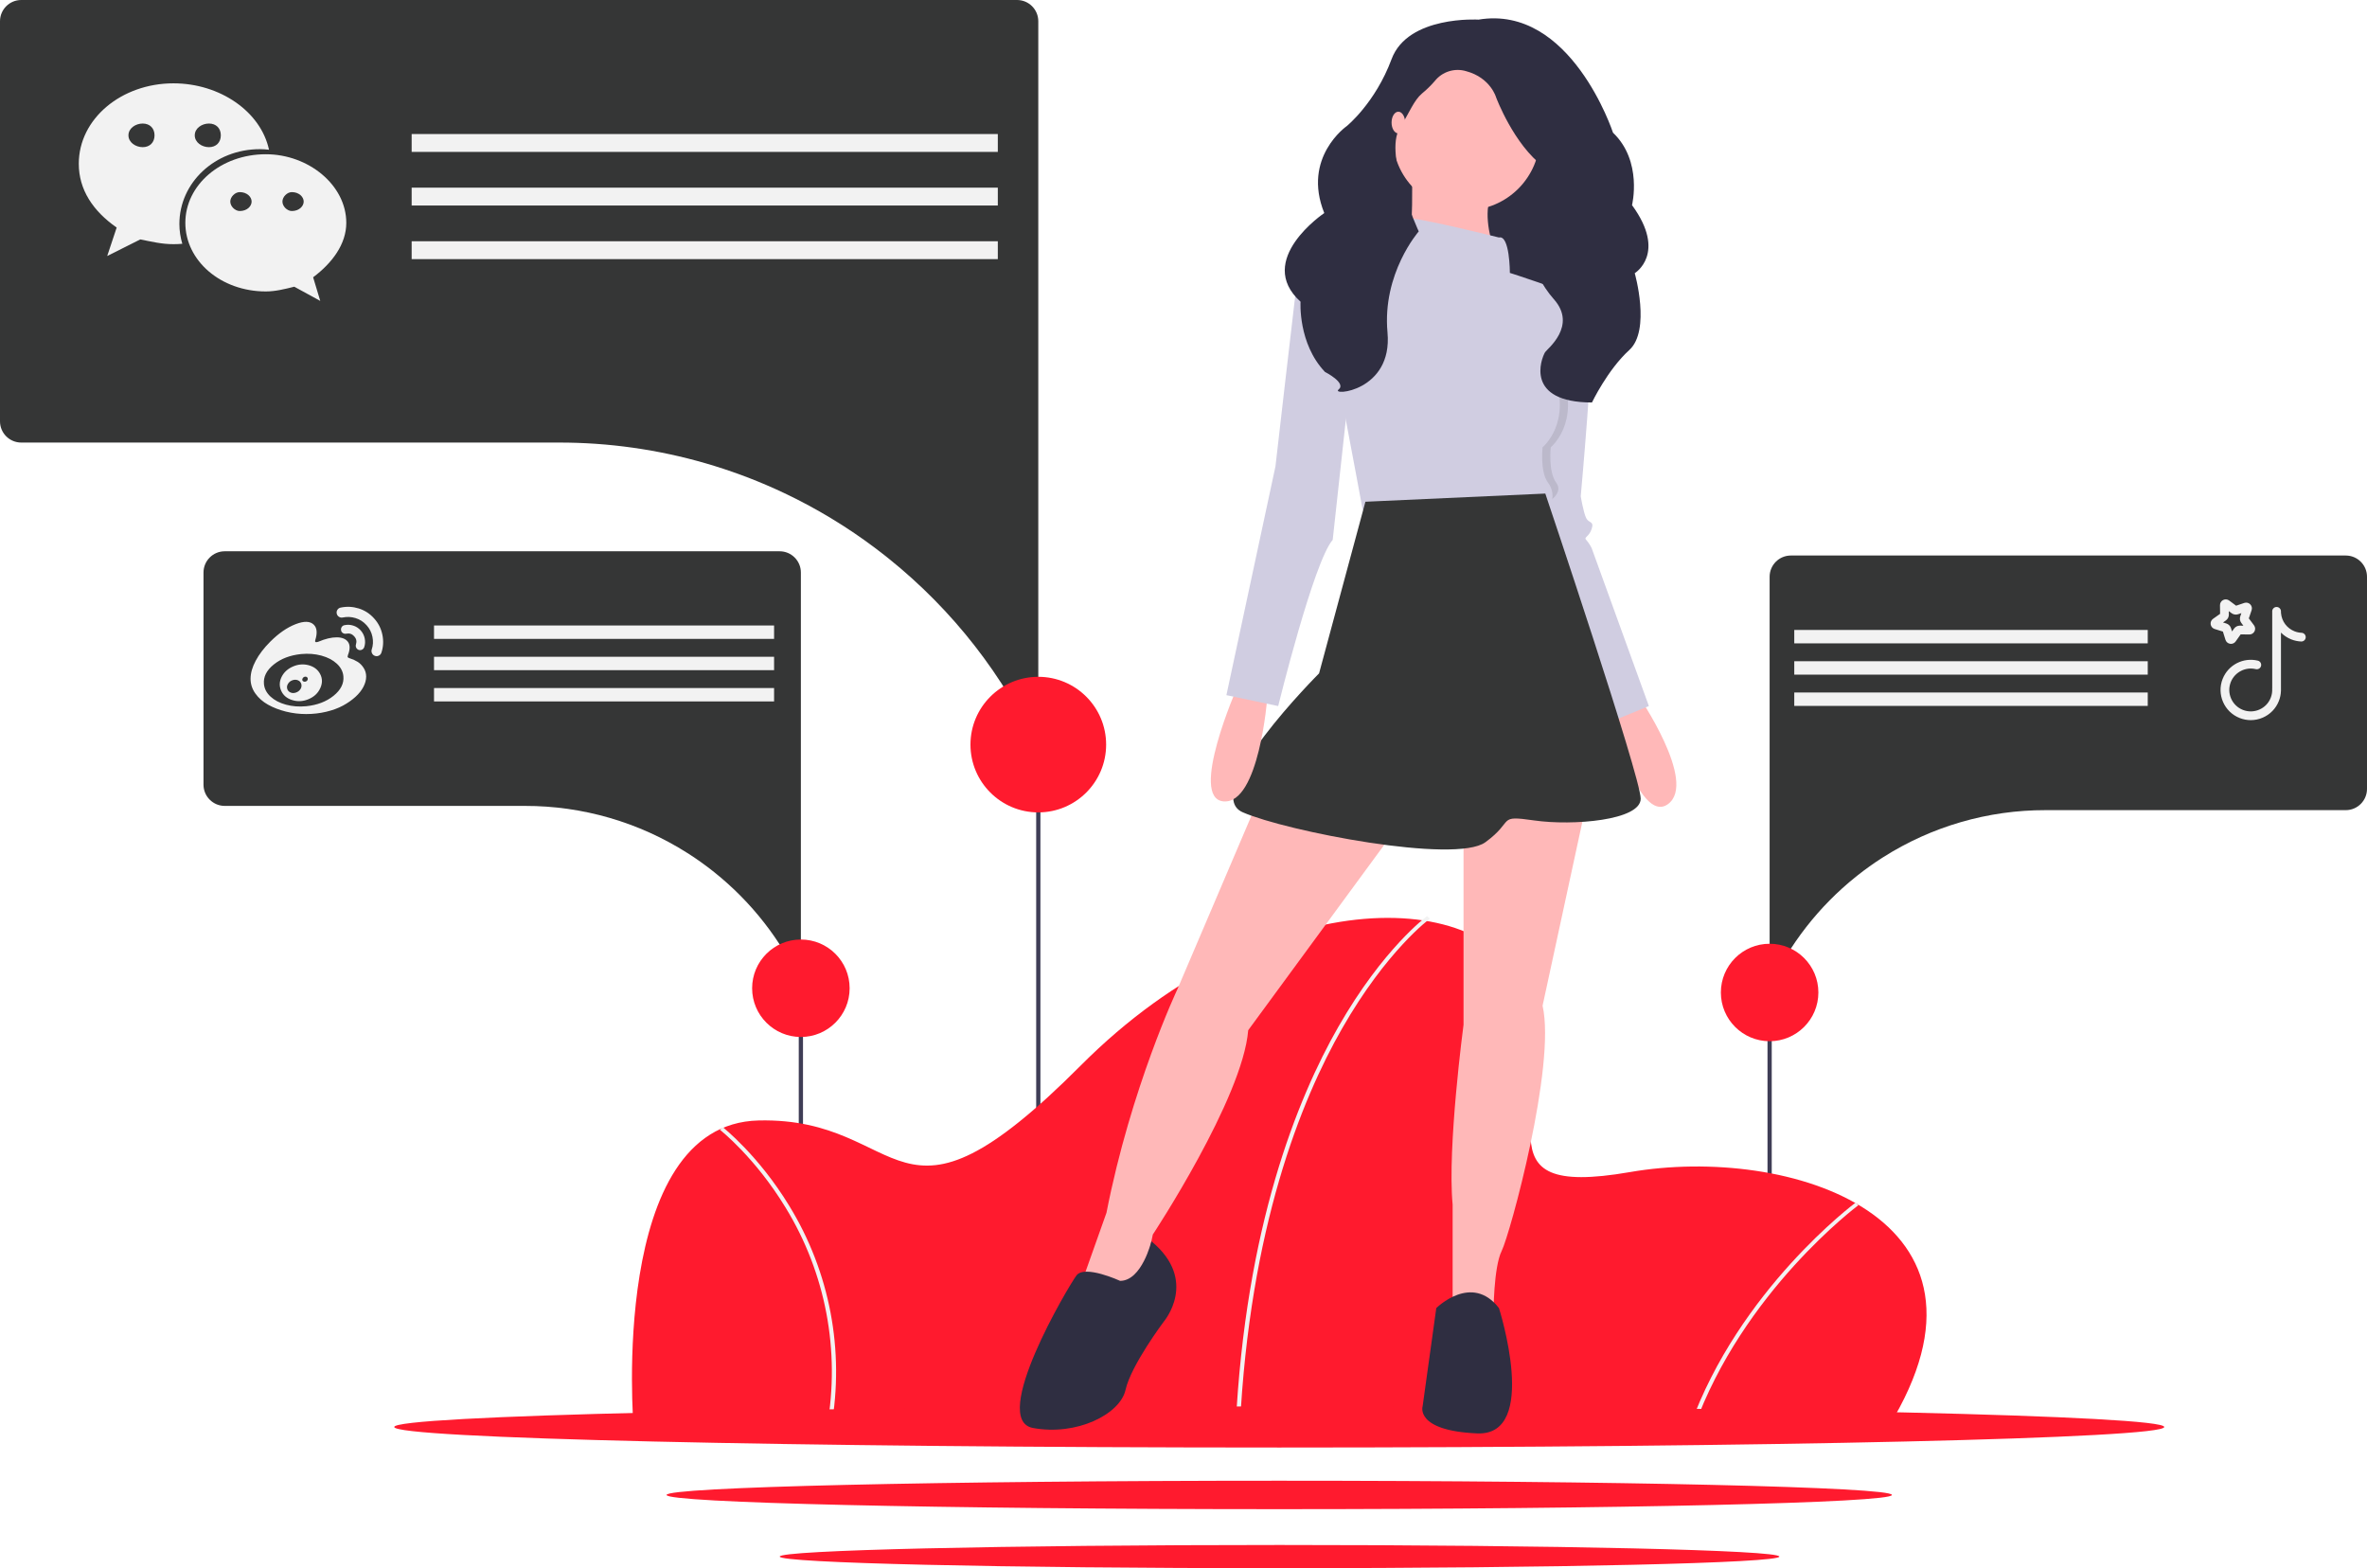 <svg width="557" height="369" viewBox="0 0 557 369" fill="none" xmlns="http://www.w3.org/2000/svg">
<g clip-path="url(#clip0)">
<path d="M416.924 233.535H415.927V331.745H416.924V233.535Z" fill="#3F3D56"/>
<path d="M421.426 130.715C418.664 130.715 416.426 132.954 416.426 135.715V232.303C421.071 222.18 428.016 213.28 436.708 206.311C436.883 206.168 437.061 206.027 437.239 205.889C439.007 204.495 440.841 203.186 442.74 201.963C442.864 201.885 442.987 201.805 443.111 201.73C454.54 194.459 467.813 190.608 481.362 190.63H552C554.761 190.63 557 188.392 557 185.63V135.715C557 132.954 554.761 130.715 552 130.715H421.426Z" fill="#353636"/>
<path d="M422.225 151.385H505.406V148.231H422.225V151.385Z" fill="#F2F2F2"/>
<path d="M422.225 158.744H505.406V155.59H422.225V158.744Z" fill="#F2F2F2"/>
<path d="M422.225 166.103H505.406V162.949H422.225V166.103Z" fill="#F2F2F2"/>
<path d="M416.426 245.002C422.762 245.002 427.899 239.868 427.899 233.535C427.899 227.203 422.762 222.069 416.426 222.069C410.089 222.069 404.953 227.203 404.953 233.535C404.953 239.868 410.089 245.002 416.426 245.002Z" fill="#FF1A2E"/>
<path d="M188.961 232.538H187.963V330.748H188.961V232.538Z" fill="#3F3D56"/>
<path d="M244.829 175.208H243.832V273.418H244.829V175.208Z" fill="#3F3D56"/>
<path d="M444.399 335.734H149.093C149.093 335.734 143.107 264.46 178.524 263.65C213.941 262.84 209.95 295.237 254.346 250.692C298.741 206.146 352.615 208.576 359.598 234.898C366.582 261.221 346.13 282.279 383.542 275.799C420.954 269.32 474.827 286.328 444.399 335.734Z" fill="#FF1A2E"/>
<path d="M291.761 335.75L290.764 335.717C293.089 288.792 305.195 258.641 314.941 241.612C325.523 223.121 335.72 215.636 335.822 215.562L336.485 216.168C336.384 216.24 326.306 223.651 315.809 242.017C306.117 258.974 294.077 289.001 291.761 335.75Z" fill="#F2F2F2"/>
<path d="M398.64 335.847L397.682 335.621C409.214 303.485 436.372 283.196 436.645 282.995L437.315 283.594C437.044 283.794 410.09 303.94 398.64 335.847Z" fill="#F2F2F2"/>
<path d="M195.605 335.789L194.617 335.678C197.774 317.875 194.297 299.534 184.844 284.119C177.678 272.343 169.501 265.911 169.419 265.847L170.11 265.262C170.193 265.327 178.496 271.858 185.738 283.76C195.279 299.315 198.789 317.824 195.605 335.789Z" fill="#F2F2F2"/>
<path d="M301.032 340.61C416.051 340.61 509.292 338.446 509.292 335.776C509.292 333.106 416.051 330.941 301.032 330.941C186.013 330.941 92.772 333.106 92.772 335.776C92.772 338.446 186.013 340.61 301.032 340.61Z" fill="#FF1A2E"/>
<path d="M301.032 355.113C380.66 355.113 445.212 353.615 445.212 351.767C445.212 349.918 380.66 348.42 301.032 348.42C221.403 348.42 156.852 349.918 156.852 351.767C156.852 353.615 221.403 355.113 301.032 355.113Z" fill="#FF1A2E"/>
<path d="M301.098 369C366.054 369 418.712 367.778 418.712 366.27C418.712 364.762 366.054 363.54 301.098 363.54C236.141 363.54 183.483 364.762 183.483 366.27C183.483 367.778 236.141 369 301.098 369Z" fill="#FF1A2E"/>
<path d="M366.269 26.323H324.072V78.718H366.269V26.323Z" fill="#2F2E41"/>
<path d="M385.446 163.573C385.446 163.573 399.557 184.085 392.502 189.213C385.446 194.341 378.391 166.778 378.391 166.778L385.446 163.573Z" fill="#FFB8B8"/>
<path d="M388.012 166.137L377.108 170.624L360.432 120.625L360.714 118.35L366.846 69.345C366.846 69.345 371.163 68.954 373.35 71.851C374.043 72.806 374.457 73.936 374.543 75.114C375.184 81.524 371.977 116.779 371.977 116.779C371.977 116.779 372.619 120.625 373.26 121.907C373.901 123.189 375.184 122.548 374.543 124.471C373.901 126.394 372.619 126.394 373.26 127.035C373.767 127.62 374.197 128.266 374.543 128.958L388.012 166.137Z" fill="#D0CDE1"/>
<path d="M295.651 189.213L277.051 232.802C277.051 232.802 266.147 255.878 260.375 285.365L253.319 305.236L265.506 307.8L268.713 302.672L271.278 290.493C271.278 290.493 292.444 258.442 293.727 242.417L329.004 194.341L295.651 189.213Z" fill="#FFB8B8"/>
<path d="M344.397 193.7V241.135C344.397 241.135 340.549 269.98 341.832 283.442V309.082H351.453C351.453 309.082 351.453 298.185 353.377 294.339C355.301 290.493 366.205 250.75 362.998 236.648L373.26 189.213L344.397 193.7Z" fill="#FFB8B8"/>
<path d="M345.039 49.473C354.603 49.473 362.356 41.725 362.356 32.166C362.356 22.608 354.603 14.859 345.039 14.859C335.474 14.859 327.721 22.608 327.721 32.166C327.721 41.725 335.474 49.473 345.039 49.473Z" fill="#FFB8B8"/>
<path d="M332.211 37.935C332.211 37.935 332.852 57.807 330.928 60.371C329.004 62.935 354.66 66.781 354.66 66.781C354.66 66.781 346.321 50.114 352.094 44.345L332.211 37.935Z" fill="#FFB8B8"/>
<path opacity="0.1" d="M364.922 105.241C364.922 105.241 364.28 111.01 366.205 113.574C368.129 116.138 363.96 118.382 363.96 118.382C362.645 118.164 363.383 118.375 360.714 118.35L366.846 69.345C366.846 69.345 368.187 68.05 370.374 70.947C370.412 75.697 367.487 87.934 367.487 87.934C371.977 99.472 364.922 105.241 364.922 105.241Z" fill="black"/>
<path d="M352.735 55.884C352.735 55.884 332.211 50.755 330.928 51.397C329.645 52.038 329.004 59.089 329.004 59.089C329.004 59.089 307.838 57.166 309.762 64.217C311.686 71.268 320.666 119.984 320.666 119.984C320.666 119.984 357.225 117.42 364.922 118.702C365.283 117.868 365.413 116.953 365.301 116.051C365.188 115.149 364.836 114.294 364.28 113.574C362.356 111.01 362.998 105.241 362.998 105.241C362.998 105.241 370.053 99.472 365.563 87.934C365.563 87.934 373.901 71.909 370.694 69.986C367.487 68.063 355.301 64.217 355.301 64.217C355.301 64.217 355.301 55.243 352.735 55.884Z" fill="#D0CDE1"/>
<path d="M321.307 118.061L310.403 158.445C310.403 158.445 282.182 186.649 292.444 191.136C302.707 195.623 342.473 203.316 349.528 198.187C356.584 193.059 352.094 191.777 361.074 193.059C370.053 194.341 386.088 193.059 386.088 187.931C386.088 182.803 363.639 116.138 363.639 116.138L321.307 118.061Z" fill="#353636"/>
<path d="M263.582 301.39C263.582 301.39 255.244 297.544 253.32 300.108C251.395 302.672 232.795 334.081 243.057 336.004C253.32 337.927 263.582 332.799 264.865 327.03C266.147 321.261 273.844 311.005 273.844 311.005C273.844 311.005 282.157 301.349 270.945 292.075C270.945 292.075 268.713 301.39 263.582 301.39Z" fill="#2F2E41"/>
<path d="M337.983 307.8C337.983 307.8 346.321 299.467 352.735 307.8C352.735 307.8 362.356 337.927 347.604 337.286C332.852 336.645 334.776 330.876 334.776 330.876L337.983 307.8Z" fill="#2F2E41"/>
<path d="M291.162 161.65C291.162 161.65 279.617 187.931 287.955 188.572C296.293 189.213 298.217 164.214 298.217 164.214L291.162 161.65Z" fill="#FFB8B8"/>
<path d="M315.214 59.409C315.214 59.409 305.914 60.371 305.272 65.499C304.631 70.627 300.141 109.728 300.141 109.728L288.596 163.573L300.783 166.137C300.783 166.137 309.121 132.164 313.61 127.036L317.459 91.78L315.214 59.409Z" fill="#D0CDE1"/>
<path d="M347.922 4.617C347.922 4.617 331.299 3.587 327.463 13.918C323.627 24.249 316.913 29.672 316.913 29.672C316.913 29.672 306.339 37.019 311.626 50.133C311.626 50.133 295.175 61.181 306.044 70.996C306.044 70.996 305.405 80.81 311.799 87.525C311.799 87.525 316.913 90.108 314.995 91.657C313.077 93.207 327.782 92.174 326.504 78.227C325.225 64.281 333.856 54.456 333.856 54.456C333.856 54.456 325.545 36.374 329.381 30.176C331.71 26.412 332.71 23.606 334.644 21.982C335.72 21.099 336.719 20.125 337.628 19.07C338.488 17.984 339.656 17.182 340.979 16.77C342.303 16.357 343.719 16.353 345.045 16.759C350.799 18.308 352.078 22.957 352.078 22.957C352.078 22.957 356.234 34.063 363.266 39.228C370.299 44.394 357.832 53.433 357.832 53.433C357.832 53.433 359.999 64.076 365.629 70.377C371.258 76.678 364.006 82.17 363.586 82.876C362.627 84.488 358.797 94.666 374.618 94.712C374.618 94.712 378.291 87.008 383.406 82.36C388.521 77.711 384.685 64.281 384.685 64.281C384.685 64.281 392.357 59.632 384.045 48.268C384.045 48.268 386.603 37.937 379.57 31.222C379.57 31.222 369.66 1.001 347.922 4.617Z" fill="#2F2E41"/>
<path d="M329.061 31.395C329.944 31.395 330.659 30.251 330.659 28.84C330.659 27.428 329.944 26.284 329.061 26.284C328.178 26.284 327.463 27.428 327.463 28.84C327.463 30.251 328.178 31.395 329.061 31.395Z" fill="#FFB8B8"/>
<path d="M239.33 0C242.092 0 244.33 2.239 244.33 5V176.569C236.256 158.974 224.185 143.505 209.078 131.392C208.774 131.143 208.465 130.898 208.155 130.659C205.083 128.236 201.895 125.961 198.593 123.834C198.378 123.7 198.164 123.56 197.949 123.431C178.084 110.793 155.015 104.098 131.466 104.137H5C2.239 104.137 0 101.899 0 99.138V5C0 2.239 2.239 0 5 0H239.33Z" fill="#353636"/>
<path d="M234.803 31.539H96.87V35.744H234.803V31.539Z" fill="#F2F2F2"/>
<path d="M234.803 44.154H96.87V48.359H234.803V44.154Z" fill="#F2F2F2"/>
<path d="M234.803 56.769H96.87V60.974H234.803V56.769Z" fill="#F2F2F2"/>
<path d="M183.462 129.718C186.223 129.718 188.462 131.957 188.462 134.718V231.306C183.816 221.183 176.871 212.283 168.18 205.314C168.005 205.17 167.827 205.03 167.649 204.892C165.881 203.498 164.047 202.189 162.147 200.966C162.024 200.888 161.9 200.808 161.777 200.733C150.347 193.462 137.074 189.61 123.526 189.633H52.887C50.126 189.633 47.887 187.394 47.887 184.633V134.718C47.887 131.957 50.126 129.718 52.887 129.718H183.462Z" fill="#353636"/>
<path d="M182.157 147.179H102.134V150.333H182.157V147.179Z" fill="#F2F2F2"/>
<path d="M182.157 154.539H102.134V157.692H182.157V154.539Z" fill="#F2F2F2"/>
<path d="M182.157 161.897H102.134V165.051H182.157V161.897Z" fill="#F2F2F2"/>
<path d="M244.33 191.161C253.146 191.161 260.293 184.018 260.293 175.208C260.293 166.397 253.146 159.255 244.33 159.255C235.515 159.255 228.368 166.397 228.368 175.208C228.368 184.018 235.515 191.161 244.33 191.161Z" fill="#FF1A2E"/>
<path d="M188.462 244.005C194.798 244.005 199.935 238.871 199.935 232.538C199.935 226.206 194.798 221.072 188.462 221.072C182.125 221.072 176.989 226.206 176.989 232.538C176.989 238.871 182.125 244.005 188.462 244.005Z" fill="#FF1A2E"/>
<g clip-path="url(#clip1)">
<path d="M70.71 162.144C70.953 161.749 71.017 161.349 70.901 160.944C70.785 160.539 70.524 160.249 70.117 160.074C69.722 159.912 69.299 159.906 68.847 160.056C68.396 160.206 68.048 160.472 67.803 160.855C67.547 161.25 67.472 161.647 67.576 162.046C67.68 162.445 67.929 162.738 68.324 162.925C68.719 163.112 69.151 163.127 69.62 162.969C70.09 162.812 70.452 162.537 70.707 162.144H70.71ZM72.347 160.041C72.439 159.889 72.459 159.736 72.407 159.58C72.355 159.424 72.253 159.317 72.102 159.257C71.94 159.199 71.774 159.202 71.605 159.266C71.436 159.33 71.311 159.438 71.231 159.589C71.033 159.948 71.109 160.209 71.458 160.372C71.62 160.43 71.788 160.427 71.964 160.363C72.139 160.3 72.267 160.192 72.347 160.041V160.041ZM75.374 161.901C74.851 163.084 73.935 163.953 72.625 164.509C71.316 165.066 70.016 165.135 68.727 164.718C67.486 164.324 66.63 163.591 66.161 162.52C65.692 161.449 65.73 160.362 66.275 159.26C66.82 158.181 67.699 157.375 68.912 156.843C70.125 156.31 71.347 156.2 72.576 156.513C73.864 156.85 74.783 157.543 75.334 158.592C75.885 159.641 75.9 160.745 75.379 161.903L75.374 161.901ZM80.805 159.119C80.701 158.007 80.185 157.022 79.257 156.164C78.329 155.306 77.119 154.674 75.628 154.268C74.137 153.861 72.544 153.74 70.85 153.903C68.263 154.17 66.12 154.99 64.419 156.362C62.719 157.734 61.95 159.267 62.114 160.96C62.218 162.072 62.734 163.058 63.662 163.915C64.59 164.773 65.799 165.405 67.29 165.811C68.781 166.218 70.374 166.339 72.069 166.176C74.655 165.909 76.799 165.089 78.499 163.717C80.2 162.345 80.968 160.812 80.805 159.119V159.119ZM86.164 159.188C86.164 159.976 85.95 160.785 85.52 161.614C85.091 162.443 84.459 163.237 83.623 163.995C82.786 164.753 81.809 165.434 80.691 166.038C79.573 166.642 78.262 167.123 76.757 167.48C75.253 167.838 73.684 168.017 72.051 168.019C70.417 168.02 68.822 167.826 67.266 167.436C65.71 167.045 64.314 166.506 63.081 165.818C61.846 165.129 60.852 164.254 60.096 163.192C59.34 162.13 58.963 160.973 58.964 159.722C58.964 158.39 59.367 156.97 60.174 155.463C60.98 153.956 62.126 152.46 63.611 150.977C65.571 149.018 67.552 147.65 69.554 146.873C71.555 146.096 72.985 146.136 73.844 146.995C74.598 147.737 74.714 148.948 74.191 150.629C74.145 150.791 74.139 150.907 74.173 150.977C74.208 151.046 74.266 151.087 74.347 151.099C74.429 151.111 74.513 151.108 74.599 151.09C74.685 151.072 74.763 151.052 74.833 151.03L74.938 150.994C76.55 150.31 77.977 149.968 79.219 149.968C80.46 149.968 81.347 150.322 81.881 151.03C82.403 151.76 82.403 152.792 81.881 154.126C81.857 154.277 81.831 154.393 81.803 154.473C81.774 154.553 81.8 154.625 81.881 154.691C81.961 154.756 82.031 154.8 82.09 154.822C82.149 154.844 82.248 154.879 82.386 154.927C83.047 155.136 83.645 155.408 84.179 155.743C84.714 156.079 85.178 156.551 85.572 157.161C85.965 157.771 86.163 158.446 86.164 159.186V159.188ZM84.877 148.339C85.364 148.884 85.68 149.513 85.826 150.227C85.971 150.94 85.933 151.621 85.712 152.27C85.62 152.537 85.449 152.734 85.2 152.861C84.95 152.989 84.692 153.012 84.424 152.93C84.157 152.838 83.96 152.668 83.832 152.419C83.704 152.169 83.681 151.911 83.763 151.644C83.995 150.914 83.856 150.271 83.346 149.715C82.837 149.158 82.216 148.956 81.484 149.107C81.206 149.165 80.945 149.119 80.7 148.969C80.455 148.819 80.31 148.605 80.266 148.326C80.208 148.049 80.254 147.791 80.404 147.552C80.554 147.313 80.768 147.165 81.047 147.109C81.744 146.957 82.434 146.989 83.119 147.205C83.804 147.42 84.389 147.799 84.877 148.344V148.339ZM88.026 145.507C89.036 146.619 89.689 147.908 89.984 149.374C90.28 150.84 90.202 152.24 89.75 153.574C89.646 153.887 89.449 154.118 89.158 154.268C88.867 154.418 88.565 154.441 88.253 154.337C87.942 154.233 87.71 154.036 87.558 153.745C87.407 153.454 87.378 153.153 87.472 152.841C87.797 151.89 87.855 150.893 87.645 149.851C87.436 148.808 86.972 147.892 86.253 147.104C85.534 146.305 84.676 145.751 83.678 145.444C82.68 145.137 81.676 145.088 80.667 145.297C80.341 145.367 80.04 145.312 79.762 145.133C79.484 144.953 79.311 144.701 79.241 144.376C79.171 144.051 79.226 143.753 79.406 143.481C79.585 143.21 79.838 143.039 80.163 142.97C81.59 142.668 83.005 142.735 84.409 143.17C85.812 143.605 87.019 144.384 88.028 145.509L88.026 145.507Z" fill="#F2F2F2"/>
</g>
<path d="M523.696 150.55C523.85 151.045 524.265 151.403 524.778 151.484C524.85 151.496 524.922 151.501 524.994 151.501C525.429 151.501 525.838 151.293 526.096 150.93L527.271 149.271L529.306 149.297C529.824 149.303 530.295 149.021 530.53 148.559C530.766 148.097 530.72 147.552 530.409 147.136L529.192 145.508L529.845 143.585C530.012 143.094 529.888 142.561 529.52 142.194C529.153 141.828 528.619 141.703 528.127 141.87L526.2 142.522L524.569 141.307C524.153 140.997 523.606 140.951 523.144 141.186C522.681 141.421 522.397 141.89 522.404 142.408L522.43 144.439L520.768 145.612C520.344 145.912 520.131 146.416 520.212 146.928C520.294 147.44 520.652 147.853 521.148 148.007L523.092 148.61L523.696 150.55V150.55ZM523.78 146.002C524.002 145.845 524.183 145.636 524.307 145.394C524.431 145.152 524.494 144.883 524.49 144.611L524.48 143.803L525.128 144.287C525.347 144.449 525.601 144.556 525.87 144.599C526.14 144.641 526.415 144.618 526.673 144.531L527.439 144.271L527.179 145.036C527.092 145.294 527.068 145.569 527.111 145.837C527.154 146.106 527.261 146.36 527.424 146.578L527.908 147.225L527.099 147.215C526.547 147.209 526.025 147.473 525.705 147.924L525.238 148.583L524.998 147.812C524.917 147.552 524.774 147.316 524.581 147.124C524.389 146.931 524.152 146.789 523.892 146.708L523.119 146.468L523.78 146.002V146.002ZM541.595 148.897C541.033 148.874 540.481 148.756 539.952 148.548C538.171 147.847 536.953 146.229 536.773 144.325C536.765 144.232 536.759 144.139 536.755 144.046V143.911C536.755 143.877 536.753 143.844 536.75 143.811C536.73 143.263 536.278 142.824 535.724 142.823H535.722C535.155 142.823 534.694 143.282 534.694 143.849C534.694 143.925 534.695 144.001 534.698 144.078V161.852C534.687 161.922 534.684 161.993 534.688 162.063C534.731 162.794 534.614 163.513 534.343 164.2C533.848 165.453 532.894 166.438 531.657 166.975C530.419 167.512 529.047 167.535 527.791 167.041C525.2 166.022 523.923 163.088 524.945 160.502C525.865 158.172 528.395 156.86 530.828 157.449C531.381 157.583 531.937 157.245 532.071 156.694C532.205 156.143 531.866 155.587 531.314 155.454C529.661 155.053 527.913 155.262 526.393 156.041C524.858 156.828 523.664 158.145 523.03 159.749C521.593 163.389 523.39 167.517 527.037 168.952C527.881 169.284 528.764 169.45 529.645 169.45C530.607 169.45 531.568 169.253 532.477 168.859C534.218 168.103 535.561 166.716 536.257 164.953C536.561 164.183 536.726 163.384 536.751 162.571C536.754 162.539 536.755 162.508 536.755 162.476V148.854C537.445 149.549 538.275 150.096 539.197 150.459C539.94 150.751 540.718 150.916 541.51 150.949C541.524 150.949 541.539 150.95 541.553 150.95C542.102 150.95 542.558 150.517 542.581 149.965C542.604 149.399 542.163 148.92 541.595 148.897V148.897Z" fill="#F2F2F2"/>
<path d="M61.155 35.099C61.878 35.099 62.591 35.152 63.301 35.231C61.373 26.268 51.776 19.609 40.82 19.609C28.573 19.609 18.54 27.944 18.54 38.528C18.54 44.637 21.877 49.654 27.456 53.545L25.228 60.237L33.015 56.337C35.803 56.888 38.039 57.454 40.82 57.454C41.519 57.454 42.212 57.419 42.901 57.366C42.465 55.878 42.212 54.321 42.212 52.705C42.213 42.986 50.571 35.099 61.155 35.099H61.155ZM49.175 29.068C50.852 29.068 51.963 30.17 51.963 31.844C51.963 33.511 50.852 34.628 49.175 34.628C47.505 34.628 45.83 33.511 45.83 31.844C45.83 30.17 47.505 29.068 49.175 29.068V29.068ZM33.583 34.628C31.913 34.628 30.227 33.511 30.227 31.844C30.227 30.17 31.913 29.068 33.583 29.068C35.252 29.068 36.364 30.17 36.364 31.844C36.364 33.511 35.252 34.628 33.583 34.628Z" fill="#F2F2F2"/>
<path d="M81.489 52.437C81.489 43.544 72.576 36.294 62.564 36.294C51.963 36.294 43.614 43.544 43.614 52.437C43.614 61.346 51.963 68.58 62.564 68.58C64.783 68.58 67.022 68.02 69.251 67.463L75.361 70.804L73.685 65.245C78.158 61.896 81.489 57.454 81.489 52.437V52.437ZM56.421 49.654C55.312 49.654 54.191 48.552 54.191 47.428C54.191 46.32 55.312 45.204 56.421 45.204C58.106 45.204 59.21 46.32 59.21 47.428C59.21 48.552 58.106 49.654 56.421 49.654V49.654ZM68.676 49.654C67.573 49.654 66.462 48.552 66.462 47.428C66.462 46.32 67.573 45.204 68.676 45.204C70.346 45.204 71.464 46.32 71.464 47.428C71.464 48.552 70.346 49.654 68.676 49.654H68.676Z" fill="#F2F2F2"/>
</g>
<defs>
<clipPath id="clip0">
<rect width="557" height="369" fill="white"/>
</clipPath>
<clipPath id="clip1">
<rect x="58.964" y="139.821" width="31.215" height="31.156" fill="white"/>
</clipPath>
</defs>
</svg>
